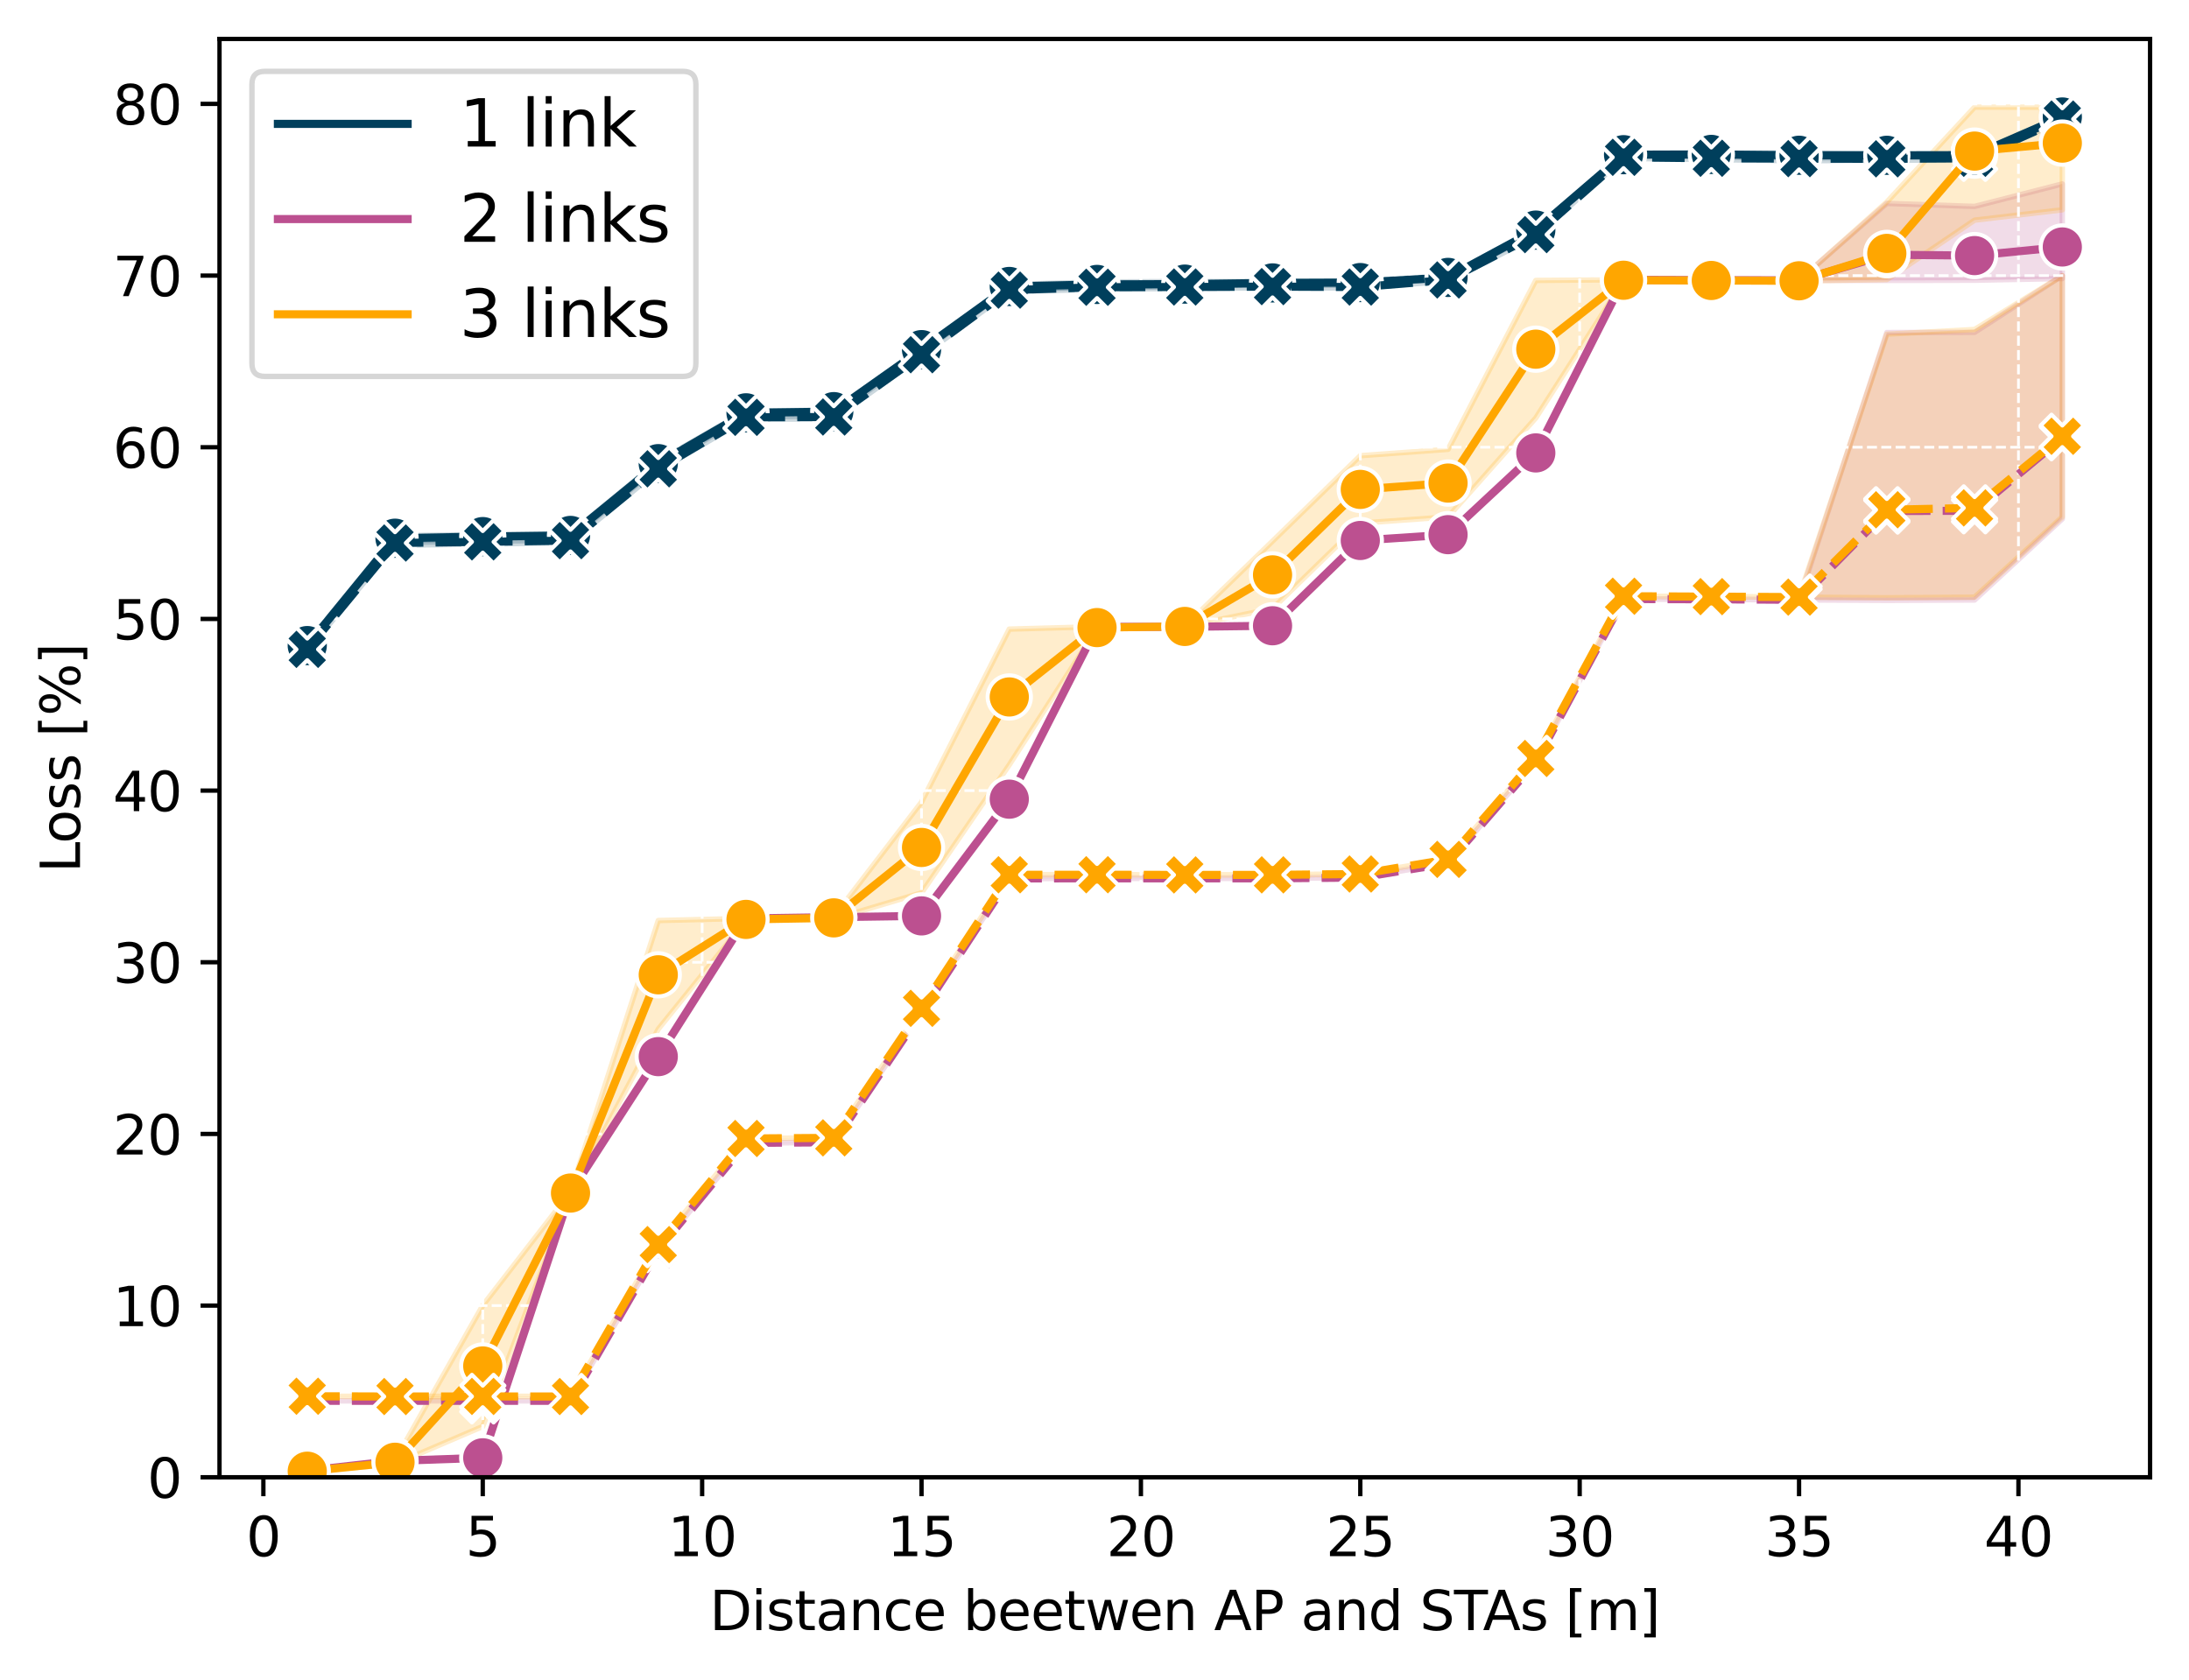 <?xml version="1.0" encoding="utf-8" standalone="no"?>
<!DOCTYPE svg PUBLIC "-//W3C//DTD SVG 1.1//EN"
  "http://www.w3.org/Graphics/SVG/1.1/DTD/svg11.dtd">
<svg xmlns:xlink="http://www.w3.org/1999/xlink" width="404.923pt" height="310.868pt" viewBox="0 0 404.923 310.868" xmlns="http://www.w3.org/2000/svg" version="1.1">
 <defs>
  <style type="text/css">*{stroke-linejoin: round; stroke-linecap: butt}</style>
 </defs>
 <g id="figure_1">
  <g id="patch_1">
   <path d="M 0 310.868 
L 404.923 310.868 
L 404.923 0 
L 0 0 
z
" style="fill: #ffffff"/>
  </g>
  <g id="axes_1">
   <g id="patch_2">
    <path d="M 40.603 273.312 
L 397.723 273.312 
L 397.723 7.2 
L 40.603 7.2 
z
" style="fill: #ffffff"/>
   </g>
   <g id="PolyCollection_1">
    <defs>
     <path id="m901ec89f60" d="M 56.836 -191.827 
L 56.836 -191.129 
L 73.069 -210.795 
L 89.301 -211.233 
L 105.534 -211.489 
L 121.767 -224.7 
L 137.999 -234.214 
L 154.232 -234.447 
L 170.465 -245.989 
L 186.698 -257.393 
L 202.93 -257.651 
L 219.163 -257.822 
L 235.396 -258.286 
L 251.629 -258.357 
L 267.861 -259.267 
L 284.094 -268.032 
L 300.327 -282.072 
L 316.559 -282.147 
L 332.792 -281.812 
L 349.025 -281.901 
L 365.258 -281.923 
L 381.49 -288.972 
L 381.49 -289.401 
L 381.49 -289.401 
L 365.258 -282.358 
L 349.025 -282.379 
L 332.792 -282.602 
L 316.559 -282.481 
L 300.327 -282.432 
L 284.094 -268.606 
L 267.861 -259.822 
L 251.629 -258.931 
L 235.396 -258.77 
L 219.163 -258.786 
L 202.93 -258.695 
L 186.698 -258.221 
L 170.465 -246.441 
L 154.232 -234.997 
L 137.999 -234.828 
L 121.767 -225.544 
L 105.534 -212.161 
L 89.301 -211.966 
L 73.069 -211.754 
L 56.836 -191.827 
z
" style="stroke: #003f5c; stroke-opacity: 0.2"/>
    </defs>
    <g clip-path="url(#pddb2cc6e70)">
     <use xlink:href="#m901ec89f60" x="0" y="310.868" style="fill: #003f5c; fill-opacity: 0.2; stroke: #003f5c; stroke-opacity: 0.2"/>
    </g>
   </g>
   <g id="PolyCollection_2">
    <defs>
     <path id="m8f28daef6c" d="M 56.836 -190.945 
L 56.836 -190.475 
L 73.069 -210.001 
L 89.301 -210.19 
L 105.534 -210.51 
L 121.767 -223.819 
L 137.999 -233.293 
L 154.232 -233.369 
L 170.465 -244.983 
L 186.698 -256.905 
L 202.93 -257.352 
L 219.163 -257.511 
L 235.396 -257.609 
L 251.629 -257.587 
L 267.861 -258.85 
L 284.094 -267.148 
L 300.327 -281.568 
L 316.559 -281.346 
L 332.792 -281.123 
L 349.025 -281.238 
L 365.258 -281.221 
L 381.49 -288.625 
L 381.49 -289.079 
L 381.49 -289.079 
L 365.258 -281.928 
L 349.025 -281.709 
L 332.792 -281.827 
L 316.559 -281.781 
L 300.327 -282.005 
L 284.094 -267.776 
L 267.861 -259.293 
L 251.629 -257.925 
L 235.396 -258.039 
L 219.163 -257.963 
L 202.93 -258.156 
L 186.698 -257.435 
L 170.465 -245.485 
L 154.232 -234.07 
L 137.999 -234.017 
L 121.767 -224.438 
L 105.534 -211.183 
L 89.301 -211.04 
L 73.069 -210.806 
L 56.836 -190.945 
z
" style="stroke: #003f5c; stroke-opacity: 0.2"/>
    </defs>
    <g clip-path="url(#pddb2cc6e70)">
     <use xlink:href="#m8f28daef6c" x="0" y="310.868" style="fill: #003f5c; fill-opacity: 0.2; stroke: #003f5c; stroke-opacity: 0.2"/>
    </g>
   </g>
   <g id="PolyCollection_3">
    <defs>
     <path id="m43371a6dcb" d="M 56.836 -38.798 
L 56.836 -38.774 
L 73.069 -40.565 
L 89.301 -41.121 
L 105.534 -90.213 
L 121.767 -115.35 
L 137.999 -140.929 
L 154.232 -141.171 
L 170.465 -141.374 
L 186.698 -162.986 
L 202.93 -194.849 
L 219.163 -194.88 
L 235.396 -195.055 
L 251.629 -210.837 
L 267.861 -211.91 
L 284.094 -227.052 
L 300.327 -259.081 
L 316.559 -259.032 
L 332.792 -258.993 
L 349.025 -258.984 
L 365.258 -259.02 
L 381.49 -259.333 
L 381.49 -276.839 
L 381.49 -276.839 
L 365.258 -272.68 
L 349.025 -273.236 
L 332.792 -259.01 
L 316.559 -259.046 
L 300.327 -259.106 
L 284.094 -227.102 
L 267.861 -211.998 
L 251.629 -210.9 
L 235.396 -195.138 
L 219.163 -194.907 
L 202.93 -194.939 
L 186.698 -163.041 
L 170.465 -141.479 
L 154.232 -141.198 
L 137.999 -140.955 
L 121.767 -115.41 
L 105.534 -90.316 
L 89.301 -41.189 
L 73.069 -40.621 
L 56.836 -38.798 
z
" style="stroke: #bc5090; stroke-opacity: 0.2"/>
    </defs>
    <g clip-path="url(#pddb2cc6e70)">
     <use xlink:href="#m43371a6dcb" x="0" y="310.868" style="fill: #bc5090; fill-opacity: 0.2; stroke: #bc5090; stroke-opacity: 0.2"/>
    </g>
   </g>
   <g id="PolyCollection_4">
    <defs>
     <path id="md7800d7cec" d="M 56.836 -51.708 
L 56.836 -51.692 
L 73.069 -51.688 
L 89.301 -51.688 
L 105.534 -51.685 
L 121.767 -79.673 
L 137.999 -99.38 
L 154.232 -99.507 
L 170.465 -123.609 
L 186.698 -148.324 
L 202.93 -148.348 
L 219.163 -148.35 
L 235.396 -148.353 
L 251.629 -148.489 
L 267.861 -151.17 
L 284.094 -169.91 
L 300.327 -200.022 
L 316.559 -199.97 
L 332.792 -199.878 
L 349.025 -199.792 
L 365.258 -199.86 
L 381.49 -214.873 
L 381.49 -259.864 
L 381.49 -259.864 
L 365.258 -249.376 
L 349.025 -249.342 
L 332.792 -199.906 
L 316.559 -200.01 
L 300.327 -200.059 
L 284.094 -169.929 
L 267.861 -151.2 
L 251.629 -148.524 
L 235.396 -148.377 
L 219.163 -148.366 
L 202.93 -148.385 
L 186.698 -148.375 
L 170.465 -123.63 
L 154.232 -99.551 
L 137.999 -99.454 
L 121.767 -79.71 
L 105.534 -51.706 
L 89.301 -51.707 
L 73.069 -51.707 
L 56.836 -51.708 
z
" style="stroke: #bc5090; stroke-opacity: 0.2"/>
    </defs>
    <g clip-path="url(#pddb2cc6e70)">
     <use xlink:href="#md7800d7cec" x="0" y="310.868" style="fill: #bc5090; fill-opacity: 0.2; stroke: #bc5090; stroke-opacity: 0.2"/>
    </g>
   </g>
   <g id="PolyCollection_5">
    <defs>
     <path id="m0586e8d889" d="M 56.836 -38.796 
L 56.836 -38.559 
L 73.069 -40.003 
L 89.301 -46.953 
L 105.534 -89.947 
L 121.767 -120.471 
L 137.999 -140.598 
L 154.232 -140.838 
L 170.465 -145.673 
L 186.698 -169.363 
L 202.93 -194.6 
L 219.163 -194.937 
L 235.396 -198.269 
L 251.629 -214.077 
L 267.861 -215.237 
L 284.094 -233.543 
L 300.327 -258.938 
L 316.559 -258.889 
L 332.792 -258.883 
L 349.025 -259.152 
L 365.258 -270.137 
L 381.49 -272.049 
L 381.49 -291.035 
L 381.49 -291.035 
L 365.258 -291.044 
L 349.025 -273.488 
L 332.792 -258.982 
L 316.559 -259.069 
L 300.327 -259.114 
L 284.094 -258.986 
L 267.861 -227.736 
L 251.629 -226.559 
L 235.396 -210.749 
L 219.163 -195.002 
L 202.93 -194.92 
L 186.698 -194.476 
L 170.465 -162.472 
L 154.232 -141.271 
L 137.999 -140.95 
L 121.767 -140.561 
L 105.534 -90.34 
L 89.301 -69.345 
L 73.069 -40.668 
L 56.836 -38.796 
z
" style="stroke: #ffa600; stroke-opacity: 0.2"/>
    </defs>
    <g clip-path="url(#pddb2cc6e70)">
     <use xlink:href="#m0586e8d889" x="0" y="310.868" style="fill: #ffa600; fill-opacity: 0.2; stroke: #ffa600; stroke-opacity: 0.2"/>
    </g>
   </g>
   <g id="PolyCollection_6">
    <defs>
     <path id="mc3414e6af5" d="M 56.836 -52.556 
L 56.836 -52.543 
L 73.069 -52.447 
L 89.301 -52.462 
L 105.534 -52.445 
L 121.767 -80.578 
L 137.999 -100.216 
L 154.232 -100.33 
L 170.465 -124.287 
L 186.698 -149 
L 202.93 -149.008 
L 219.163 -148.976 
L 235.396 -148.985 
L 251.629 -149.138 
L 267.861 -151.836 
L 284.094 -170.52 
L 300.327 -200.543 
L 316.559 -200.469 
L 332.792 -200.381 
L 349.025 -200.28 
L 365.258 -200.38 
L 381.49 -215.246 
L 381.49 -259.881 
L 381.49 -259.881 
L 365.258 -249.913 
L 349.025 -249.037 
L 332.792 -200.413 
L 316.559 -200.505 
L 300.327 -200.573 
L 284.094 -170.572 
L 267.861 -151.894 
L 251.629 -149.195 
L 235.396 -149.047 
L 219.163 -149.021 
L 202.93 -149.058 
L 186.698 -149.06 
L 170.465 -124.345 
L 154.232 -100.375 
L 137.999 -100.254 
L 121.767 -80.629 
L 105.534 -52.535 
L 89.301 -52.546 
L 73.069 -52.537 
L 56.836 -52.556 
z
" style="stroke: #ffa600; stroke-opacity: 0.2"/>
    </defs>
    <g clip-path="url(#pddb2cc6e70)">
     <use xlink:href="#mc3414e6af5" x="0" y="310.868" style="fill: #ffa600; fill-opacity: 0.2; stroke: #ffa600; stroke-opacity: 0.2"/>
    </g>
   </g>
   <g id="matplotlib.axis_1">
    <g id="xtick_1">
     <g id="line2d_1">
      <path d="M 48.719 273.312 
L 48.719 7.2 
" clip-path="url(#pddb2cc6e70)" style="fill: none; stroke-dasharray: 1.85,0.8; stroke-dashoffset: 0; stroke: #ffffff; stroke-width: 0.5"/>
     </g>
     <g id="line2d_2">
      <defs>
       <path id="m2f011064ba" d="M 0 0 
L 0 3.5 
" style="stroke: #000000; stroke-width: 0.8"/>
      </defs>
      <g>
       <use xlink:href="#m2f011064ba" x="48.719" y="273.312" style="stroke: #000000; stroke-width: 0.8"/>
      </g>
     </g>
     <g id="text_1">
      <!-- 0 -->
      <g transform="translate(45.538 287.91) scale(0.1 -0.1)">
       <defs>
        <path id="DejaVuSans-30" d="M 2034 4250 
Q 1547 4250 1301 3770 
Q 1056 3291 1056 2328 
Q 1056 1369 1301 889 
Q 1547 409 2034 409 
Q 2525 409 2770 889 
Q 3016 1369 3016 2328 
Q 3016 3291 2770 3770 
Q 2525 4250 2034 4250 
z
M 2034 4750 
Q 2819 4750 3233 4129 
Q 3647 3509 3647 2328 
Q 3647 1150 3233 529 
Q 2819 -91 2034 -91 
Q 1250 -91 836 529 
Q 422 1150 422 2328 
Q 422 3509 836 4129 
Q 1250 4750 2034 4750 
z
" transform="scale(0.016)"/>
       </defs>
       <use xlink:href="#DejaVuSans-30"/>
      </g>
     </g>
    </g>
    <g id="xtick_2">
     <g id="line2d_3">
      <path d="M 89.301 273.312 
L 89.301 7.2 
" clip-path="url(#pddb2cc6e70)" style="fill: none; stroke-dasharray: 1.85,0.8; stroke-dashoffset: 0; stroke: #ffffff; stroke-width: 0.5"/>
     </g>
     <g id="line2d_4">
      <g>
       <use xlink:href="#m2f011064ba" x="89.301" y="273.312" style="stroke: #000000; stroke-width: 0.8"/>
      </g>
     </g>
     <g id="text_2">
      <!-- 5 -->
      <g transform="translate(86.12 287.91) scale(0.1 -0.1)">
       <defs>
        <path id="DejaVuSans-35" d="M 691 4666 
L 3169 4666 
L 3169 4134 
L 1269 4134 
L 1269 2991 
Q 1406 3038 1543 3061 
Q 1681 3084 1819 3084 
Q 2600 3084 3056 2656 
Q 3513 2228 3513 1497 
Q 3513 744 3044 326 
Q 2575 -91 1722 -91 
Q 1428 -91 1123 -41 
Q 819 9 494 109 
L 494 744 
Q 775 591 1075 516 
Q 1375 441 1709 441 
Q 2250 441 2565 725 
Q 2881 1009 2881 1497 
Q 2881 1984 2565 2268 
Q 2250 2553 1709 2553 
Q 1456 2553 1204 2497 
Q 953 2441 691 2322 
L 691 4666 
z
" transform="scale(0.016)"/>
       </defs>
       <use xlink:href="#DejaVuSans-35"/>
      </g>
     </g>
    </g>
    <g id="xtick_3">
     <g id="line2d_5">
      <path d="M 129.883 273.312 
L 129.883 7.2 
" clip-path="url(#pddb2cc6e70)" style="fill: none; stroke-dasharray: 1.85,0.8; stroke-dashoffset: 0; stroke: #ffffff; stroke-width: 0.5"/>
     </g>
     <g id="line2d_6">
      <g>
       <use xlink:href="#m2f011064ba" x="129.883" y="273.312" style="stroke: #000000; stroke-width: 0.8"/>
      </g>
     </g>
     <g id="text_3">
      <!-- 10 -->
      <g transform="translate(123.521 287.91) scale(0.1 -0.1)">
       <defs>
        <path id="DejaVuSans-31" d="M 794 531 
L 1825 531 
L 1825 4091 
L 703 3866 
L 703 4441 
L 1819 4666 
L 2450 4666 
L 2450 531 
L 3481 531 
L 3481 0 
L 794 0 
L 794 531 
z
" transform="scale(0.016)"/>
       </defs>
       <use xlink:href="#DejaVuSans-31"/>
       <use xlink:href="#DejaVuSans-30" x="63.623"/>
      </g>
     </g>
    </g>
    <g id="xtick_4">
     <g id="line2d_7">
      <path d="M 170.465 273.312 
L 170.465 7.2 
" clip-path="url(#pddb2cc6e70)" style="fill: none; stroke-dasharray: 1.85,0.8; stroke-dashoffset: 0; stroke: #ffffff; stroke-width: 0.5"/>
     </g>
     <g id="line2d_8">
      <g>
       <use xlink:href="#m2f011064ba" x="170.465" y="273.312" style="stroke: #000000; stroke-width: 0.8"/>
      </g>
     </g>
     <g id="text_4">
      <!-- 15 -->
      <g transform="translate(164.102 287.91) scale(0.1 -0.1)">
       <use xlink:href="#DejaVuSans-31"/>
       <use xlink:href="#DejaVuSans-35" x="63.623"/>
      </g>
     </g>
    </g>
    <g id="xtick_5">
     <g id="line2d_9">
      <path d="M 211.047 273.312 
L 211.047 7.2 
" clip-path="url(#pddb2cc6e70)" style="fill: none; stroke-dasharray: 1.85,0.8; stroke-dashoffset: 0; stroke: #ffffff; stroke-width: 0.5"/>
     </g>
     <g id="line2d_10">
      <g>
       <use xlink:href="#m2f011064ba" x="211.047" y="273.312" style="stroke: #000000; stroke-width: 0.8"/>
      </g>
     </g>
     <g id="text_5">
      <!-- 20 -->
      <g transform="translate(204.684 287.91) scale(0.1 -0.1)">
       <defs>
        <path id="DejaVuSans-32" d="M 1228 531 
L 3431 531 
L 3431 0 
L 469 0 
L 469 531 
Q 828 903 1448 1529 
Q 2069 2156 2228 2338 
Q 2531 2678 2651 2914 
Q 2772 3150 2772 3378 
Q 2772 3750 2511 3984 
Q 2250 4219 1831 4219 
Q 1534 4219 1204 4116 
Q 875 4013 500 3803 
L 500 4441 
Q 881 4594 1212 4672 
Q 1544 4750 1819 4750 
Q 2544 4750 2975 4387 
Q 3406 4025 3406 3419 
Q 3406 3131 3298 2873 
Q 3191 2616 2906 2266 
Q 2828 2175 2409 1742 
Q 1991 1309 1228 531 
z
" transform="scale(0.016)"/>
       </defs>
       <use xlink:href="#DejaVuSans-32"/>
       <use xlink:href="#DejaVuSans-30" x="63.623"/>
      </g>
     </g>
    </g>
    <g id="xtick_6">
     <g id="line2d_11">
      <path d="M 251.629 273.312 
L 251.629 7.2 
" clip-path="url(#pddb2cc6e70)" style="fill: none; stroke-dasharray: 1.85,0.8; stroke-dashoffset: 0; stroke: #ffffff; stroke-width: 0.5"/>
     </g>
     <g id="line2d_12">
      <g>
       <use xlink:href="#m2f011064ba" x="251.629" y="273.312" style="stroke: #000000; stroke-width: 0.8"/>
      </g>
     </g>
     <g id="text_6">
      <!-- 25 -->
      <g transform="translate(245.266 287.91) scale(0.1 -0.1)">
       <use xlink:href="#DejaVuSans-32"/>
       <use xlink:href="#DejaVuSans-35" x="63.623"/>
      </g>
     </g>
    </g>
    <g id="xtick_7">
     <g id="line2d_13">
      <path d="M 292.21 273.312 
L 292.21 7.2 
" clip-path="url(#pddb2cc6e70)" style="fill: none; stroke-dasharray: 1.85,0.8; stroke-dashoffset: 0; stroke: #ffffff; stroke-width: 0.5"/>
     </g>
     <g id="line2d_14">
      <g>
       <use xlink:href="#m2f011064ba" x="292.21" y="273.312" style="stroke: #000000; stroke-width: 0.8"/>
      </g>
     </g>
     <g id="text_7">
      <!-- 30 -->
      <g transform="translate(285.848 287.91) scale(0.1 -0.1)">
       <defs>
        <path id="DejaVuSans-33" d="M 2597 2516 
Q 3050 2419 3304 2112 
Q 3559 1806 3559 1356 
Q 3559 666 3084 287 
Q 2609 -91 1734 -91 
Q 1441 -91 1130 -33 
Q 819 25 488 141 
L 488 750 
Q 750 597 1062 519 
Q 1375 441 1716 441 
Q 2309 441 2620 675 
Q 2931 909 2931 1356 
Q 2931 1769 2642 2001 
Q 2353 2234 1838 2234 
L 1294 2234 
L 1294 2753 
L 1863 2753 
Q 2328 2753 2575 2939 
Q 2822 3125 2822 3475 
Q 2822 3834 2567 4026 
Q 2313 4219 1838 4219 
Q 1578 4219 1281 4162 
Q 984 4106 628 3988 
L 628 4550 
Q 988 4650 1302 4700 
Q 1616 4750 1894 4750 
Q 2613 4750 3031 4423 
Q 3450 4097 3450 3541 
Q 3450 3153 3228 2886 
Q 3006 2619 2597 2516 
z
" transform="scale(0.016)"/>
       </defs>
       <use xlink:href="#DejaVuSans-33"/>
       <use xlink:href="#DejaVuSans-30" x="63.623"/>
      </g>
     </g>
    </g>
    <g id="xtick_8">
     <g id="line2d_15">
      <path d="M 332.792 273.312 
L 332.792 7.2 
" clip-path="url(#pddb2cc6e70)" style="fill: none; stroke-dasharray: 1.85,0.8; stroke-dashoffset: 0; stroke: #ffffff; stroke-width: 0.5"/>
     </g>
     <g id="line2d_16">
      <g>
       <use xlink:href="#m2f011064ba" x="332.792" y="273.312" style="stroke: #000000; stroke-width: 0.8"/>
      </g>
     </g>
     <g id="text_8">
      <!-- 35 -->
      <g transform="translate(326.43 287.91) scale(0.1 -0.1)">
       <use xlink:href="#DejaVuSans-33"/>
       <use xlink:href="#DejaVuSans-35" x="63.623"/>
      </g>
     </g>
    </g>
    <g id="xtick_9">
     <g id="line2d_17">
      <path d="M 373.374 273.312 
L 373.374 7.2 
" clip-path="url(#pddb2cc6e70)" style="fill: none; stroke-dasharray: 1.85,0.8; stroke-dashoffset: 0; stroke: #ffffff; stroke-width: 0.5"/>
     </g>
     <g id="line2d_18">
      <g>
       <use xlink:href="#m2f011064ba" x="373.374" y="273.312" style="stroke: #000000; stroke-width: 0.8"/>
      </g>
     </g>
     <g id="text_9">
      <!-- 40 -->
      <g transform="translate(367.012 287.91) scale(0.1 -0.1)">
       <defs>
        <path id="DejaVuSans-34" d="M 2419 4116 
L 825 1625 
L 2419 1625 
L 2419 4116 
z
M 2253 4666 
L 3047 4666 
L 3047 1625 
L 3713 1625 
L 3713 1100 
L 3047 1100 
L 3047 0 
L 2419 0 
L 2419 1100 
L 313 1100 
L 313 1709 
L 2253 4666 
z
" transform="scale(0.016)"/>
       </defs>
       <use xlink:href="#DejaVuSans-34"/>
       <use xlink:href="#DejaVuSans-30" x="63.623"/>
      </g>
     </g>
    </g>
    <g id="text_10">
     <!-- Distance beetwen AP and STAs [m] -->
     <g transform="translate(131.254 301.589) scale(0.1 -0.1)">
      <defs>
       <path id="DejaVuSans-44" d="M 1259 4147 
L 1259 519 
L 2022 519 
Q 2988 519 3436 956 
Q 3884 1394 3884 2338 
Q 3884 3275 3436 3711 
Q 2988 4147 2022 4147 
L 1259 4147 
z
M 628 4666 
L 1925 4666 
Q 3281 4666 3915 4102 
Q 4550 3538 4550 2338 
Q 4550 1131 3912 565 
Q 3275 0 1925 0 
L 628 0 
L 628 4666 
z
" transform="scale(0.016)"/>
       <path id="DejaVuSans-69" d="M 603 3500 
L 1178 3500 
L 1178 0 
L 603 0 
L 603 3500 
z
M 603 4863 
L 1178 4863 
L 1178 4134 
L 603 4134 
L 603 4863 
z
" transform="scale(0.016)"/>
       <path id="DejaVuSans-73" d="M 2834 3397 
L 2834 2853 
Q 2591 2978 2328 3040 
Q 2066 3103 1784 3103 
Q 1356 3103 1142 2972 
Q 928 2841 928 2578 
Q 928 2378 1081 2264 
Q 1234 2150 1697 2047 
L 1894 2003 
Q 2506 1872 2764 1633 
Q 3022 1394 3022 966 
Q 3022 478 2636 193 
Q 2250 -91 1575 -91 
Q 1294 -91 989 -36 
Q 684 19 347 128 
L 347 722 
Q 666 556 975 473 
Q 1284 391 1588 391 
Q 1994 391 2212 530 
Q 2431 669 2431 922 
Q 2431 1156 2273 1281 
Q 2116 1406 1581 1522 
L 1381 1569 
Q 847 1681 609 1914 
Q 372 2147 372 2553 
Q 372 3047 722 3315 
Q 1072 3584 1716 3584 
Q 2034 3584 2315 3537 
Q 2597 3491 2834 3397 
z
" transform="scale(0.016)"/>
       <path id="DejaVuSans-74" d="M 1172 4494 
L 1172 3500 
L 2356 3500 
L 2356 3053 
L 1172 3053 
L 1172 1153 
Q 1172 725 1289 603 
Q 1406 481 1766 481 
L 2356 481 
L 2356 0 
L 1766 0 
Q 1100 0 847 248 
Q 594 497 594 1153 
L 594 3053 
L 172 3053 
L 172 3500 
L 594 3500 
L 594 4494 
L 1172 4494 
z
" transform="scale(0.016)"/>
       <path id="DejaVuSans-61" d="M 2194 1759 
Q 1497 1759 1228 1600 
Q 959 1441 959 1056 
Q 959 750 1161 570 
Q 1363 391 1709 391 
Q 2188 391 2477 730 
Q 2766 1069 2766 1631 
L 2766 1759 
L 2194 1759 
z
M 3341 1997 
L 3341 0 
L 2766 0 
L 2766 531 
Q 2569 213 2275 61 
Q 1981 -91 1556 -91 
Q 1019 -91 701 211 
Q 384 513 384 1019 
Q 384 1609 779 1909 
Q 1175 2209 1959 2209 
L 2766 2209 
L 2766 2266 
Q 2766 2663 2505 2880 
Q 2244 3097 1772 3097 
Q 1472 3097 1187 3025 
Q 903 2953 641 2809 
L 641 3341 
Q 956 3463 1253 3523 
Q 1550 3584 1831 3584 
Q 2591 3584 2966 3190 
Q 3341 2797 3341 1997 
z
" transform="scale(0.016)"/>
       <path id="DejaVuSans-6e" d="M 3513 2113 
L 3513 0 
L 2938 0 
L 2938 2094 
Q 2938 2591 2744 2837 
Q 2550 3084 2163 3084 
Q 1697 3084 1428 2787 
Q 1159 2491 1159 1978 
L 1159 0 
L 581 0 
L 581 3500 
L 1159 3500 
L 1159 2956 
Q 1366 3272 1645 3428 
Q 1925 3584 2291 3584 
Q 2894 3584 3203 3211 
Q 3513 2838 3513 2113 
z
" transform="scale(0.016)"/>
       <path id="DejaVuSans-63" d="M 3122 3366 
L 3122 2828 
Q 2878 2963 2633 3030 
Q 2388 3097 2138 3097 
Q 1578 3097 1268 2742 
Q 959 2388 959 1747 
Q 959 1106 1268 751 
Q 1578 397 2138 397 
Q 2388 397 2633 464 
Q 2878 531 3122 666 
L 3122 134 
Q 2881 22 2623 -34 
Q 2366 -91 2075 -91 
Q 1284 -91 818 406 
Q 353 903 353 1747 
Q 353 2603 823 3093 
Q 1294 3584 2113 3584 
Q 2378 3584 2631 3529 
Q 2884 3475 3122 3366 
z
" transform="scale(0.016)"/>
       <path id="DejaVuSans-65" d="M 3597 1894 
L 3597 1613 
L 953 1613 
Q 991 1019 1311 708 
Q 1631 397 2203 397 
Q 2534 397 2845 478 
Q 3156 559 3463 722 
L 3463 178 
Q 3153 47 2828 -22 
Q 2503 -91 2169 -91 
Q 1331 -91 842 396 
Q 353 884 353 1716 
Q 353 2575 817 3079 
Q 1281 3584 2069 3584 
Q 2775 3584 3186 3129 
Q 3597 2675 3597 1894 
z
M 3022 2063 
Q 3016 2534 2758 2815 
Q 2500 3097 2075 3097 
Q 1594 3097 1305 2825 
Q 1016 2553 972 2059 
L 3022 2063 
z
" transform="scale(0.016)"/>
       <path id="DejaVuSans-20" transform="scale(0.016)"/>
       <path id="DejaVuSans-62" d="M 3116 1747 
Q 3116 2381 2855 2742 
Q 2594 3103 2138 3103 
Q 1681 3103 1420 2742 
Q 1159 2381 1159 1747 
Q 1159 1113 1420 752 
Q 1681 391 2138 391 
Q 2594 391 2855 752 
Q 3116 1113 3116 1747 
z
M 1159 2969 
Q 1341 3281 1617 3432 
Q 1894 3584 2278 3584 
Q 2916 3584 3314 3078 
Q 3713 2572 3713 1747 
Q 3713 922 3314 415 
Q 2916 -91 2278 -91 
Q 1894 -91 1617 61 
Q 1341 213 1159 525 
L 1159 0 
L 581 0 
L 581 4863 
L 1159 4863 
L 1159 2969 
z
" transform="scale(0.016)"/>
       <path id="DejaVuSans-77" d="M 269 3500 
L 844 3500 
L 1563 769 
L 2278 3500 
L 2956 3500 
L 3675 769 
L 4391 3500 
L 4966 3500 
L 4050 0 
L 3372 0 
L 2619 2869 
L 1863 0 
L 1184 0 
L 269 3500 
z
" transform="scale(0.016)"/>
       <path id="DejaVuSans-41" d="M 2188 4044 
L 1331 1722 
L 3047 1722 
L 2188 4044 
z
M 1831 4666 
L 2547 4666 
L 4325 0 
L 3669 0 
L 3244 1197 
L 1141 1197 
L 716 0 
L 50 0 
L 1831 4666 
z
" transform="scale(0.016)"/>
       <path id="DejaVuSans-50" d="M 1259 4147 
L 1259 2394 
L 2053 2394 
Q 2494 2394 2734 2622 
Q 2975 2850 2975 3272 
Q 2975 3691 2734 3919 
Q 2494 4147 2053 4147 
L 1259 4147 
z
M 628 4666 
L 2053 4666 
Q 2838 4666 3239 4311 
Q 3641 3956 3641 3272 
Q 3641 2581 3239 2228 
Q 2838 1875 2053 1875 
L 1259 1875 
L 1259 0 
L 628 0 
L 628 4666 
z
" transform="scale(0.016)"/>
       <path id="DejaVuSans-64" d="M 2906 2969 
L 2906 4863 
L 3481 4863 
L 3481 0 
L 2906 0 
L 2906 525 
Q 2725 213 2448 61 
Q 2172 -91 1784 -91 
Q 1150 -91 751 415 
Q 353 922 353 1747 
Q 353 2572 751 3078 
Q 1150 3584 1784 3584 
Q 2172 3584 2448 3432 
Q 2725 3281 2906 2969 
z
M 947 1747 
Q 947 1113 1208 752 
Q 1469 391 1925 391 
Q 2381 391 2643 752 
Q 2906 1113 2906 1747 
Q 2906 2381 2643 2742 
Q 2381 3103 1925 3103 
Q 1469 3103 1208 2742 
Q 947 2381 947 1747 
z
" transform="scale(0.016)"/>
       <path id="DejaVuSans-53" d="M 3425 4513 
L 3425 3897 
Q 3066 4069 2747 4153 
Q 2428 4238 2131 4238 
Q 1616 4238 1336 4038 
Q 1056 3838 1056 3469 
Q 1056 3159 1242 3001 
Q 1428 2844 1947 2747 
L 2328 2669 
Q 3034 2534 3370 2195 
Q 3706 1856 3706 1288 
Q 3706 609 3251 259 
Q 2797 -91 1919 -91 
Q 1588 -91 1214 -16 
Q 841 59 441 206 
L 441 856 
Q 825 641 1194 531 
Q 1563 422 1919 422 
Q 2459 422 2753 634 
Q 3047 847 3047 1241 
Q 3047 1584 2836 1778 
Q 2625 1972 2144 2069 
L 1759 2144 
Q 1053 2284 737 2584 
Q 422 2884 422 3419 
Q 422 4038 858 4394 
Q 1294 4750 2059 4750 
Q 2388 4750 2728 4690 
Q 3069 4631 3425 4513 
z
" transform="scale(0.016)"/>
       <path id="DejaVuSans-54" d="M -19 4666 
L 3928 4666 
L 3928 4134 
L 2272 4134 
L 2272 0 
L 1638 0 
L 1638 4134 
L -19 4134 
L -19 4666 
z
" transform="scale(0.016)"/>
       <path id="DejaVuSans-5b" d="M 550 4863 
L 1875 4863 
L 1875 4416 
L 1125 4416 
L 1125 -397 
L 1875 -397 
L 1875 -844 
L 550 -844 
L 550 4863 
z
" transform="scale(0.016)"/>
       <path id="DejaVuSans-6d" d="M 3328 2828 
Q 3544 3216 3844 3400 
Q 4144 3584 4550 3584 
Q 5097 3584 5394 3201 
Q 5691 2819 5691 2113 
L 5691 0 
L 5113 0 
L 5113 2094 
Q 5113 2597 4934 2840 
Q 4756 3084 4391 3084 
Q 3944 3084 3684 2787 
Q 3425 2491 3425 1978 
L 3425 0 
L 2847 0 
L 2847 2094 
Q 2847 2600 2669 2842 
Q 2491 3084 2119 3084 
Q 1678 3084 1418 2786 
Q 1159 2488 1159 1978 
L 1159 0 
L 581 0 
L 581 3500 
L 1159 3500 
L 1159 2956 
Q 1356 3278 1631 3431 
Q 1906 3584 2284 3584 
Q 2666 3584 2933 3390 
Q 3200 3197 3328 2828 
z
" transform="scale(0.016)"/>
       <path id="DejaVuSans-5d" d="M 1947 4863 
L 1947 -844 
L 622 -844 
L 622 -397 
L 1369 -397 
L 1369 4416 
L 622 4416 
L 622 4863 
L 1947 4863 
z
" transform="scale(0.016)"/>
      </defs>
      <use xlink:href="#DejaVuSans-44"/>
      <use xlink:href="#DejaVuSans-69" x="77.002"/>
      <use xlink:href="#DejaVuSans-73" x="104.785"/>
      <use xlink:href="#DejaVuSans-74" x="156.885"/>
      <use xlink:href="#DejaVuSans-61" x="196.094"/>
      <use xlink:href="#DejaVuSans-6e" x="257.373"/>
      <use xlink:href="#DejaVuSans-63" x="320.752"/>
      <use xlink:href="#DejaVuSans-65" x="375.732"/>
      <use xlink:href="#DejaVuSans-20" x="437.256"/>
      <use xlink:href="#DejaVuSans-62" x="469.043"/>
      <use xlink:href="#DejaVuSans-65" x="532.52"/>
      <use xlink:href="#DejaVuSans-65" x="594.043"/>
      <use xlink:href="#DejaVuSans-74" x="655.566"/>
      <use xlink:href="#DejaVuSans-77" x="694.775"/>
      <use xlink:href="#DejaVuSans-65" x="776.562"/>
      <use xlink:href="#DejaVuSans-6e" x="838.086"/>
      <use xlink:href="#DejaVuSans-20" x="901.465"/>
      <use xlink:href="#DejaVuSans-41" x="933.252"/>
      <use xlink:href="#DejaVuSans-50" x="1001.66"/>
      <use xlink:href="#DejaVuSans-20" x="1061.963"/>
      <use xlink:href="#DejaVuSans-61" x="1093.75"/>
      <use xlink:href="#DejaVuSans-6e" x="1155.029"/>
      <use xlink:href="#DejaVuSans-64" x="1218.408"/>
      <use xlink:href="#DejaVuSans-20" x="1281.885"/>
      <use xlink:href="#DejaVuSans-53" x="1313.672"/>
      <use xlink:href="#DejaVuSans-54" x="1377.148"/>
      <use xlink:href="#DejaVuSans-41" x="1430.482"/>
      <use xlink:href="#DejaVuSans-73" x="1498.891"/>
      <use xlink:href="#DejaVuSans-20" x="1550.99"/>
      <use xlink:href="#DejaVuSans-5b" x="1582.777"/>
      <use xlink:href="#DejaVuSans-6d" x="1621.791"/>
      <use xlink:href="#DejaVuSans-5d" x="1719.203"/>
     </g>
    </g>
   </g>
   <g id="matplotlib.axis_2">
    <g id="ytick_1">
     <g id="line2d_19">
      <path d="M 40.603 273.312 
L 397.723 273.312 
" clip-path="url(#pddb2cc6e70)" style="fill: none; stroke-dasharray: 1.85,0.8; stroke-dashoffset: 0; stroke: #ffffff; stroke-width: 0.5"/>
     </g>
     <g id="line2d_20">
      <defs>
       <path id="mfad470294f" d="M 0 0 
L -3.5 0 
" style="stroke: #000000; stroke-width: 0.8"/>
      </defs>
      <g>
       <use xlink:href="#mfad470294f" x="40.603" y="273.312" style="stroke: #000000; stroke-width: 0.8"/>
      </g>
     </g>
     <g id="text_11">
      <!-- 0 -->
      <g transform="translate(27.241 277.111) scale(0.1 -0.1)">
       <use xlink:href="#DejaVuSans-30"/>
      </g>
     </g>
    </g>
    <g id="ytick_2">
     <g id="line2d_21">
      <path d="M 40.603 241.551 
L 397.723 241.551 
" clip-path="url(#pddb2cc6e70)" style="fill: none; stroke-dasharray: 1.85,0.8; stroke-dashoffset: 0; stroke: #ffffff; stroke-width: 0.5"/>
     </g>
     <g id="line2d_22">
      <g>
       <use xlink:href="#mfad470294f" x="40.603" y="241.551" style="stroke: #000000; stroke-width: 0.8"/>
      </g>
     </g>
     <g id="text_12">
      <!-- 10 -->
      <g transform="translate(20.878 245.35) scale(0.1 -0.1)">
       <use xlink:href="#DejaVuSans-31"/>
       <use xlink:href="#DejaVuSans-30" x="63.623"/>
      </g>
     </g>
    </g>
    <g id="ytick_3">
     <g id="line2d_23">
      <path d="M 40.603 209.79 
L 397.723 209.79 
" clip-path="url(#pddb2cc6e70)" style="fill: none; stroke-dasharray: 1.85,0.8; stroke-dashoffset: 0; stroke: #ffffff; stroke-width: 0.5"/>
     </g>
     <g id="line2d_24">
      <g>
       <use xlink:href="#mfad470294f" x="40.603" y="209.79" style="stroke: #000000; stroke-width: 0.8"/>
      </g>
     </g>
     <g id="text_13">
      <!-- 20 -->
      <g transform="translate(20.878 213.59) scale(0.1 -0.1)">
       <use xlink:href="#DejaVuSans-32"/>
       <use xlink:href="#DejaVuSans-30" x="63.623"/>
      </g>
     </g>
    </g>
    <g id="ytick_4">
     <g id="line2d_25">
      <path d="M 40.603 178.03 
L 397.723 178.03 
" clip-path="url(#pddb2cc6e70)" style="fill: none; stroke-dasharray: 1.85,0.8; stroke-dashoffset: 0; stroke: #ffffff; stroke-width: 0.5"/>
     </g>
     <g id="line2d_26">
      <g>
       <use xlink:href="#mfad470294f" x="40.603" y="178.03" style="stroke: #000000; stroke-width: 0.8"/>
      </g>
     </g>
     <g id="text_14">
      <!-- 30 -->
      <g transform="translate(20.878 181.829) scale(0.1 -0.1)">
       <use xlink:href="#DejaVuSans-33"/>
       <use xlink:href="#DejaVuSans-30" x="63.623"/>
      </g>
     </g>
    </g>
    <g id="ytick_5">
     <g id="line2d_27">
      <path d="M 40.603 146.269 
L 397.723 146.269 
" clip-path="url(#pddb2cc6e70)" style="fill: none; stroke-dasharray: 1.85,0.8; stroke-dashoffset: 0; stroke: #ffffff; stroke-width: 0.5"/>
     </g>
     <g id="line2d_28">
      <g>
       <use xlink:href="#mfad470294f" x="40.603" y="146.269" style="stroke: #000000; stroke-width: 0.8"/>
      </g>
     </g>
     <g id="text_15">
      <!-- 40 -->
      <g transform="translate(20.878 150.068) scale(0.1 -0.1)">
       <use xlink:href="#DejaVuSans-34"/>
       <use xlink:href="#DejaVuSans-30" x="63.623"/>
      </g>
     </g>
    </g>
    <g id="ytick_6">
     <g id="line2d_29">
      <path d="M 40.603 114.508 
L 397.723 114.508 
" clip-path="url(#pddb2cc6e70)" style="fill: none; stroke-dasharray: 1.85,0.8; stroke-dashoffset: 0; stroke: #ffffff; stroke-width: 0.5"/>
     </g>
     <g id="line2d_30">
      <g>
       <use xlink:href="#mfad470294f" x="40.603" y="114.508" style="stroke: #000000; stroke-width: 0.8"/>
      </g>
     </g>
     <g id="text_16">
      <!-- 50 -->
      <g transform="translate(20.878 118.307) scale(0.1 -0.1)">
       <use xlink:href="#DejaVuSans-35"/>
       <use xlink:href="#DejaVuSans-30" x="63.623"/>
      </g>
     </g>
    </g>
    <g id="ytick_7">
     <g id="line2d_31">
      <path d="M 40.603 82.747 
L 397.723 82.747 
" clip-path="url(#pddb2cc6e70)" style="fill: none; stroke-dasharray: 1.85,0.8; stroke-dashoffset: 0; stroke: #ffffff; stroke-width: 0.5"/>
     </g>
     <g id="line2d_32">
      <g>
       <use xlink:href="#mfad470294f" x="40.603" y="82.747" style="stroke: #000000; stroke-width: 0.8"/>
      </g>
     </g>
     <g id="text_17">
      <!-- 60 -->
      <g transform="translate(20.878 86.546) scale(0.1 -0.1)">
       <defs>
        <path id="DejaVuSans-36" d="M 2113 2584 
Q 1688 2584 1439 2293 
Q 1191 2003 1191 1497 
Q 1191 994 1439 701 
Q 1688 409 2113 409 
Q 2538 409 2786 701 
Q 3034 994 3034 1497 
Q 3034 2003 2786 2293 
Q 2538 2584 2113 2584 
z
M 3366 4563 
L 3366 3988 
Q 3128 4100 2886 4159 
Q 2644 4219 2406 4219 
Q 1781 4219 1451 3797 
Q 1122 3375 1075 2522 
Q 1259 2794 1537 2939 
Q 1816 3084 2150 3084 
Q 2853 3084 3261 2657 
Q 3669 2231 3669 1497 
Q 3669 778 3244 343 
Q 2819 -91 2113 -91 
Q 1303 -91 875 529 
Q 447 1150 447 2328 
Q 447 3434 972 4092 
Q 1497 4750 2381 4750 
Q 2619 4750 2861 4703 
Q 3103 4656 3366 4563 
z
" transform="scale(0.016)"/>
       </defs>
       <use xlink:href="#DejaVuSans-36"/>
       <use xlink:href="#DejaVuSans-30" x="63.623"/>
      </g>
     </g>
    </g>
    <g id="ytick_8">
     <g id="line2d_33">
      <path d="M 40.603 50.986 
L 397.723 50.986 
" clip-path="url(#pddb2cc6e70)" style="fill: none; stroke-dasharray: 1.85,0.8; stroke-dashoffset: 0; stroke: #ffffff; stroke-width: 0.5"/>
     </g>
     <g id="line2d_34">
      <g>
       <use xlink:href="#mfad470294f" x="40.603" y="50.986" style="stroke: #000000; stroke-width: 0.8"/>
      </g>
     </g>
     <g id="text_18">
      <!-- 70 -->
      <g transform="translate(20.878 54.785) scale(0.1 -0.1)">
       <defs>
        <path id="DejaVuSans-37" d="M 525 4666 
L 3525 4666 
L 3525 4397 
L 1831 0 
L 1172 0 
L 2766 4134 
L 525 4134 
L 525 4666 
z
" transform="scale(0.016)"/>
       </defs>
       <use xlink:href="#DejaVuSans-37"/>
       <use xlink:href="#DejaVuSans-30" x="63.623"/>
      </g>
     </g>
    </g>
    <g id="ytick_9">
     <g id="line2d_35">
      <path d="M 40.603 19.225 
L 397.723 19.225 
" clip-path="url(#pddb2cc6e70)" style="fill: none; stroke-dasharray: 1.85,0.8; stroke-dashoffset: 0; stroke: #ffffff; stroke-width: 0.5"/>
     </g>
     <g id="line2d_36">
      <g>
       <use xlink:href="#mfad470294f" x="40.603" y="19.225" style="stroke: #000000; stroke-width: 0.8"/>
      </g>
     </g>
     <g id="text_19">
      <!-- 80 -->
      <g transform="translate(20.878 23.025) scale(0.1 -0.1)">
       <defs>
        <path id="DejaVuSans-38" d="M 2034 2216 
Q 1584 2216 1326 1975 
Q 1069 1734 1069 1313 
Q 1069 891 1326 650 
Q 1584 409 2034 409 
Q 2484 409 2743 651 
Q 3003 894 3003 1313 
Q 3003 1734 2745 1975 
Q 2488 2216 2034 2216 
z
M 1403 2484 
Q 997 2584 770 2862 
Q 544 3141 544 3541 
Q 544 4100 942 4425 
Q 1341 4750 2034 4750 
Q 2731 4750 3128 4425 
Q 3525 4100 3525 3541 
Q 3525 3141 3298 2862 
Q 3072 2584 2669 2484 
Q 3125 2378 3379 2068 
Q 3634 1759 3634 1313 
Q 3634 634 3220 271 
Q 2806 -91 2034 -91 
Q 1263 -91 848 271 
Q 434 634 434 1313 
Q 434 1759 690 2068 
Q 947 2378 1403 2484 
z
M 1172 3481 
Q 1172 3119 1398 2916 
Q 1625 2713 2034 2713 
Q 2441 2713 2670 2916 
Q 2900 3119 2900 3481 
Q 2900 3844 2670 4047 
Q 2441 4250 2034 4250 
Q 1625 4250 1398 4047 
Q 1172 3844 1172 3481 
z
" transform="scale(0.016)"/>
       </defs>
       <use xlink:href="#DejaVuSans-38"/>
       <use xlink:href="#DejaVuSans-30" x="63.623"/>
      </g>
     </g>
    </g>
    <g id="text_20">
     <!-- Loss [%] -->
     <g transform="translate(14.798 161.465) rotate(-90) scale(0.1 -0.1)">
      <defs>
       <path id="DejaVuSans-4c" d="M 628 4666 
L 1259 4666 
L 1259 531 
L 3531 531 
L 3531 0 
L 628 0 
L 628 4666 
z
" transform="scale(0.016)"/>
       <path id="DejaVuSans-6f" d="M 1959 3097 
Q 1497 3097 1228 2736 
Q 959 2375 959 1747 
Q 959 1119 1226 758 
Q 1494 397 1959 397 
Q 2419 397 2687 759 
Q 2956 1122 2956 1747 
Q 2956 2369 2687 2733 
Q 2419 3097 1959 3097 
z
M 1959 3584 
Q 2709 3584 3137 3096 
Q 3566 2609 3566 1747 
Q 3566 888 3137 398 
Q 2709 -91 1959 -91 
Q 1206 -91 779 398 
Q 353 888 353 1747 
Q 353 2609 779 3096 
Q 1206 3584 1959 3584 
z
" transform="scale(0.016)"/>
       <path id="DejaVuSans-25" d="M 4653 2053 
Q 4381 2053 4226 1822 
Q 4072 1591 4072 1178 
Q 4072 772 4226 539 
Q 4381 306 4653 306 
Q 4919 306 5073 539 
Q 5228 772 5228 1178 
Q 5228 1588 5073 1820 
Q 4919 2053 4653 2053 
z
M 4653 2450 
Q 5147 2450 5437 2106 
Q 5728 1763 5728 1178 
Q 5728 594 5436 251 
Q 5144 -91 4653 -91 
Q 4153 -91 3862 251 
Q 3572 594 3572 1178 
Q 3572 1766 3864 2108 
Q 4156 2450 4653 2450 
z
M 1428 4353 
Q 1159 4353 1004 4120 
Q 850 3888 850 3481 
Q 850 3069 1003 2837 
Q 1156 2606 1428 2606 
Q 1700 2606 1854 2837 
Q 2009 3069 2009 3481 
Q 2009 3884 1853 4118 
Q 1697 4353 1428 4353 
z
M 4250 4750 
L 4750 4750 
L 1831 -91 
L 1331 -91 
L 4250 4750 
z
M 1428 4750 
Q 1922 4750 2215 4408 
Q 2509 4066 2509 3481 
Q 2509 2891 2217 2550 
Q 1925 2209 1428 2209 
Q 931 2209 642 2551 
Q 353 2894 353 3481 
Q 353 4063 643 4406 
Q 934 4750 1428 4750 
z
" transform="scale(0.016)"/>
      </defs>
      <use xlink:href="#DejaVuSans-4c"/>
      <use xlink:href="#DejaVuSans-6f" x="53.963"/>
      <use xlink:href="#DejaVuSans-73" x="115.145"/>
      <use xlink:href="#DejaVuSans-73" x="167.244"/>
      <use xlink:href="#DejaVuSans-20" x="219.344"/>
      <use xlink:href="#DejaVuSans-5b" x="251.131"/>
      <use xlink:href="#DejaVuSans-25" x="290.145"/>
      <use xlink:href="#DejaVuSans-5d" x="385.164"/>
     </g>
    </g>
   </g>
   <g id="line2d_37">
    <path d="M 56.836 119.44 
L 73.069 99.576 
L 89.301 99.276 
L 105.534 99.061 
L 121.767 85.781 
L 137.999 76.376 
L 154.232 76.157 
L 170.465 64.684 
L 186.698 53 
L 202.93 52.625 
L 219.163 52.564 
L 235.396 52.342 
L 251.629 52.278 
L 267.861 51.324 
L 284.094 42.571 
L 300.327 28.621 
L 316.559 28.567 
L 332.792 28.723 
L 349.025 28.732 
L 365.258 28.702 
L 381.49 21.643 
" clip-path="url(#pddb2cc6e70)" style="fill: none; stroke: #003f5c; stroke-width: 1.5; stroke-linecap: square"/>
    <defs>
     <path id="m96d8a491ce" d="M 0 4 
C 1.061 4 2.078 3.579 2.828 2.828 
C 3.579 2.078 4 1.061 4 0 
C 4 -1.061 3.579 -2.078 2.828 -2.828 
C 2.078 -3.579 1.061 -4 0 -4 
C -1.061 -4 -2.078 -3.579 -2.828 -2.828 
C -3.579 -2.078 -4 -1.061 -4 0 
C -4 1.061 -3.579 2.078 -2.828 2.828 
C -2.078 3.579 -1.061 4 0 4 
z
" style="stroke: #ffffff; stroke-width: 0.75"/>
    </defs>
    <g clip-path="url(#pddb2cc6e70)">
     <use xlink:href="#m96d8a491ce" x="56.836" y="119.44" style="fill: #003f5c; stroke: #ffffff; stroke-width: 0.75"/>
     <use xlink:href="#m96d8a491ce" x="73.069" y="99.576" style="fill: #003f5c; stroke: #ffffff; stroke-width: 0.75"/>
     <use xlink:href="#m96d8a491ce" x="89.301" y="99.276" style="fill: #003f5c; stroke: #ffffff; stroke-width: 0.75"/>
     <use xlink:href="#m96d8a491ce" x="105.534" y="99.061" style="fill: #003f5c; stroke: #ffffff; stroke-width: 0.75"/>
     <use xlink:href="#m96d8a491ce" x="121.767" y="85.781" style="fill: #003f5c; stroke: #ffffff; stroke-width: 0.75"/>
     <use xlink:href="#m96d8a491ce" x="137.999" y="76.376" style="fill: #003f5c; stroke: #ffffff; stroke-width: 0.75"/>
     <use xlink:href="#m96d8a491ce" x="154.232" y="76.157" style="fill: #003f5c; stroke: #ffffff; stroke-width: 0.75"/>
     <use xlink:href="#m96d8a491ce" x="170.465" y="64.684" style="fill: #003f5c; stroke: #ffffff; stroke-width: 0.75"/>
     <use xlink:href="#m96d8a491ce" x="186.698" y="53" style="fill: #003f5c; stroke: #ffffff; stroke-width: 0.75"/>
     <use xlink:href="#m96d8a491ce" x="202.93" y="52.625" style="fill: #003f5c; stroke: #ffffff; stroke-width: 0.75"/>
     <use xlink:href="#m96d8a491ce" x="219.163" y="52.564" style="fill: #003f5c; stroke: #ffffff; stroke-width: 0.75"/>
     <use xlink:href="#m96d8a491ce" x="235.396" y="52.342" style="fill: #003f5c; stroke: #ffffff; stroke-width: 0.75"/>
     <use xlink:href="#m96d8a491ce" x="251.629" y="52.278" style="fill: #003f5c; stroke: #ffffff; stroke-width: 0.75"/>
     <use xlink:href="#m96d8a491ce" x="267.861" y="51.324" style="fill: #003f5c; stroke: #ffffff; stroke-width: 0.75"/>
     <use xlink:href="#m96d8a491ce" x="284.094" y="42.571" style="fill: #003f5c; stroke: #ffffff; stroke-width: 0.75"/>
     <use xlink:href="#m96d8a491ce" x="300.327" y="28.621" style="fill: #003f5c; stroke: #ffffff; stroke-width: 0.75"/>
     <use xlink:href="#m96d8a491ce" x="316.559" y="28.567" style="fill: #003f5c; stroke: #ffffff; stroke-width: 0.75"/>
     <use xlink:href="#m96d8a491ce" x="332.792" y="28.723" style="fill: #003f5c; stroke: #ffffff; stroke-width: 0.75"/>
     <use xlink:href="#m96d8a491ce" x="349.025" y="28.732" style="fill: #003f5c; stroke: #ffffff; stroke-width: 0.75"/>
     <use xlink:href="#m96d8a491ce" x="365.258" y="28.702" style="fill: #003f5c; stroke: #ffffff; stroke-width: 0.75"/>
     <use xlink:href="#m96d8a491ce" x="381.49" y="21.643" style="fill: #003f5c; stroke: #ffffff; stroke-width: 0.75"/>
    </g>
   </g>
   <g id="line2d_38">
    <path d="M 56.836 120.141 
L 73.069 100.464 
L 89.301 100.248 
L 105.534 100.022 
L 121.767 86.736 
L 137.999 77.213 
L 154.232 77.149 
L 170.465 65.631 
L 186.698 53.676 
L 202.93 53.145 
L 219.163 53.099 
L 235.396 53.028 
L 251.629 53.106 
L 267.861 51.797 
L 284.094 43.406 
L 300.327 29.104 
L 316.559 29.282 
L 332.792 29.35 
L 349.025 29.385 
L 365.258 29.284 
L 381.49 22.027 
" clip-path="url(#pddb2cc6e70)" style="fill: none; stroke-dasharray: 6,2.25; stroke-dashoffset: 0; stroke: #003f5c; stroke-width: 1.5"/>
    <defs>
     <path id="m2cfb2d53f5" d="M -2 4 
L 0 2 
L 2 4 
L 4 2 
L 2 0 
L 4 -2 
L 2 -4 
L 0 -2 
L -2 -4 
L -4 -2 
L -2 0 
L -4 2 
z
" style="stroke: #ffffff; stroke-width: 0.75; stroke-linejoin: miter"/>
    </defs>
    <g clip-path="url(#pddb2cc6e70)">
     <use xlink:href="#m2cfb2d53f5" x="56.836" y="120.141" style="fill: #003f5c; stroke: #ffffff; stroke-width: 0.75; stroke-linejoin: miter"/>
     <use xlink:href="#m2cfb2d53f5" x="73.069" y="100.464" style="fill: #003f5c; stroke: #ffffff; stroke-width: 0.75; stroke-linejoin: miter"/>
     <use xlink:href="#m2cfb2d53f5" x="89.301" y="100.248" style="fill: #003f5c; stroke: #ffffff; stroke-width: 0.75; stroke-linejoin: miter"/>
     <use xlink:href="#m2cfb2d53f5" x="105.534" y="100.022" style="fill: #003f5c; stroke: #ffffff; stroke-width: 0.75; stroke-linejoin: miter"/>
     <use xlink:href="#m2cfb2d53f5" x="121.767" y="86.736" style="fill: #003f5c; stroke: #ffffff; stroke-width: 0.75; stroke-linejoin: miter"/>
     <use xlink:href="#m2cfb2d53f5" x="137.999" y="77.213" style="fill: #003f5c; stroke: #ffffff; stroke-width: 0.75; stroke-linejoin: miter"/>
     <use xlink:href="#m2cfb2d53f5" x="154.232" y="77.149" style="fill: #003f5c; stroke: #ffffff; stroke-width: 0.75; stroke-linejoin: miter"/>
     <use xlink:href="#m2cfb2d53f5" x="170.465" y="65.631" style="fill: #003f5c; stroke: #ffffff; stroke-width: 0.75; stroke-linejoin: miter"/>
     <use xlink:href="#m2cfb2d53f5" x="186.698" y="53.676" style="fill: #003f5c; stroke: #ffffff; stroke-width: 0.75; stroke-linejoin: miter"/>
     <use xlink:href="#m2cfb2d53f5" x="202.93" y="53.145" style="fill: #003f5c; stroke: #ffffff; stroke-width: 0.75; stroke-linejoin: miter"/>
     <use xlink:href="#m2cfb2d53f5" x="219.163" y="53.099" style="fill: #003f5c; stroke: #ffffff; stroke-width: 0.75; stroke-linejoin: miter"/>
     <use xlink:href="#m2cfb2d53f5" x="235.396" y="53.028" style="fill: #003f5c; stroke: #ffffff; stroke-width: 0.75; stroke-linejoin: miter"/>
     <use xlink:href="#m2cfb2d53f5" x="251.629" y="53.106" style="fill: #003f5c; stroke: #ffffff; stroke-width: 0.75; stroke-linejoin: miter"/>
     <use xlink:href="#m2cfb2d53f5" x="267.861" y="51.797" style="fill: #003f5c; stroke: #ffffff; stroke-width: 0.75; stroke-linejoin: miter"/>
     <use xlink:href="#m2cfb2d53f5" x="284.094" y="43.406" style="fill: #003f5c; stroke: #ffffff; stroke-width: 0.75; stroke-linejoin: miter"/>
     <use xlink:href="#m2cfb2d53f5" x="300.327" y="29.104" style="fill: #003f5c; stroke: #ffffff; stroke-width: 0.75; stroke-linejoin: miter"/>
     <use xlink:href="#m2cfb2d53f5" x="316.559" y="29.282" style="fill: #003f5c; stroke: #ffffff; stroke-width: 0.75; stroke-linejoin: miter"/>
     <use xlink:href="#m2cfb2d53f5" x="332.792" y="29.35" style="fill: #003f5c; stroke: #ffffff; stroke-width: 0.75; stroke-linejoin: miter"/>
     <use xlink:href="#m2cfb2d53f5" x="349.025" y="29.385" style="fill: #003f5c; stroke: #ffffff; stroke-width: 0.75; stroke-linejoin: miter"/>
     <use xlink:href="#m2cfb2d53f5" x="365.258" y="29.284" style="fill: #003f5c; stroke: #ffffff; stroke-width: 0.75; stroke-linejoin: miter"/>
     <use xlink:href="#m2cfb2d53f5" x="381.49" y="22.027" style="fill: #003f5c; stroke: #ffffff; stroke-width: 0.75; stroke-linejoin: miter"/>
    </g>
   </g>
   <g id="line2d_39">
    <path d="M 56.836 272.083 
L 73.069 270.278 
L 89.301 269.712 
L 105.534 220.607 
L 121.767 195.488 
L 137.999 169.925 
L 154.232 169.684 
L 170.465 169.45 
L 186.698 147.856 
L 202.93 115.976 
L 219.163 115.973 
L 235.396 115.772 
L 251.629 99.995 
L 267.861 98.919 
L 284.094 83.794 
L 300.327 51.775 
L 316.559 51.83 
L 332.792 51.867 
L 349.025 47.128 
L 365.258 47.287 
L 381.49 45.693 
" clip-path="url(#pddb2cc6e70)" style="fill: none; stroke: #bc5090; stroke-width: 1.5; stroke-linecap: square"/>
    <defs>
     <path id="ma58c195fe9" d="M 0 4 
C 1.061 4 2.078 3.579 2.828 2.828 
C 3.579 2.078 4 1.061 4 0 
C 4 -1.061 3.579 -2.078 2.828 -2.828 
C 2.078 -3.579 1.061 -4 0 -4 
C -1.061 -4 -2.078 -3.579 -2.828 -2.828 
C -3.579 -2.078 -4 -1.061 -4 0 
C -4 1.061 -3.579 2.078 -2.828 2.828 
C -2.078 3.579 -1.061 4 0 4 
z
" style="stroke: #ffffff; stroke-width: 0.75"/>
    </defs>
    <g clip-path="url(#pddb2cc6e70)">
     <use xlink:href="#ma58c195fe9" x="56.836" y="272.083" style="fill: #bc5090; stroke: #ffffff; stroke-width: 0.75"/>
     <use xlink:href="#ma58c195fe9" x="73.069" y="270.278" style="fill: #bc5090; stroke: #ffffff; stroke-width: 0.75"/>
     <use xlink:href="#ma58c195fe9" x="89.301" y="269.712" style="fill: #bc5090; stroke: #ffffff; stroke-width: 0.75"/>
     <use xlink:href="#ma58c195fe9" x="105.534" y="220.607" style="fill: #bc5090; stroke: #ffffff; stroke-width: 0.75"/>
     <use xlink:href="#ma58c195fe9" x="121.767" y="195.488" style="fill: #bc5090; stroke: #ffffff; stroke-width: 0.75"/>
     <use xlink:href="#ma58c195fe9" x="137.999" y="169.925" style="fill: #bc5090; stroke: #ffffff; stroke-width: 0.75"/>
     <use xlink:href="#ma58c195fe9" x="154.232" y="169.684" style="fill: #bc5090; stroke: #ffffff; stroke-width: 0.75"/>
     <use xlink:href="#ma58c195fe9" x="170.465" y="169.45" style="fill: #bc5090; stroke: #ffffff; stroke-width: 0.75"/>
     <use xlink:href="#ma58c195fe9" x="186.698" y="147.856" style="fill: #bc5090; stroke: #ffffff; stroke-width: 0.75"/>
     <use xlink:href="#ma58c195fe9" x="202.93" y="115.976" style="fill: #bc5090; stroke: #ffffff; stroke-width: 0.75"/>
     <use xlink:href="#ma58c195fe9" x="219.163" y="115.973" style="fill: #bc5090; stroke: #ffffff; stroke-width: 0.75"/>
     <use xlink:href="#ma58c195fe9" x="235.396" y="115.772" style="fill: #bc5090; stroke: #ffffff; stroke-width: 0.75"/>
     <use xlink:href="#ma58c195fe9" x="251.629" y="99.995" style="fill: #bc5090; stroke: #ffffff; stroke-width: 0.75"/>
     <use xlink:href="#ma58c195fe9" x="267.861" y="98.919" style="fill: #bc5090; stroke: #ffffff; stroke-width: 0.75"/>
     <use xlink:href="#ma58c195fe9" x="284.094" y="83.794" style="fill: #bc5090; stroke: #ffffff; stroke-width: 0.75"/>
     <use xlink:href="#ma58c195fe9" x="300.327" y="51.775" style="fill: #bc5090; stroke: #ffffff; stroke-width: 0.75"/>
     <use xlink:href="#ma58c195fe9" x="316.559" y="51.83" style="fill: #bc5090; stroke: #ffffff; stroke-width: 0.75"/>
     <use xlink:href="#ma58c195fe9" x="332.792" y="51.867" style="fill: #bc5090; stroke: #ffffff; stroke-width: 0.75"/>
     <use xlink:href="#ma58c195fe9" x="349.025" y="47.128" style="fill: #bc5090; stroke: #ffffff; stroke-width: 0.75"/>
     <use xlink:href="#ma58c195fe9" x="365.258" y="47.287" style="fill: #bc5090; stroke: #ffffff; stroke-width: 0.75"/>
     <use xlink:href="#ma58c195fe9" x="381.49" y="45.693" style="fill: #bc5090; stroke: #ffffff; stroke-width: 0.75"/>
    </g>
   </g>
   <g id="line2d_40">
    <path d="M 56.836 259.167 
L 73.069 259.169 
L 89.301 259.169 
L 105.534 259.172 
L 121.767 231.177 
L 137.999 211.451 
L 154.232 211.341 
L 170.465 187.247 
L 186.698 162.52 
L 202.93 162.502 
L 219.163 162.51 
L 235.396 162.503 
L 251.629 162.361 
L 267.861 159.685 
L 284.094 140.948 
L 300.327 110.827 
L 316.559 110.878 
L 332.792 110.976 
L 349.025 94.548 
L 365.258 94.495 
L 381.49 80.989 
" clip-path="url(#pddb2cc6e70)" style="fill: none; stroke-dasharray: 6,2.25; stroke-dashoffset: 0; stroke: #bc5090; stroke-width: 1.5"/>
    <defs>
     <path id="m6ec2fb772b" d="M -2 4 
L 0 2 
L 2 4 
L 4 2 
L 2 0 
L 4 -2 
L 2 -4 
L 0 -2 
L -2 -4 
L -4 -2 
L -2 0 
L -4 2 
z
" style="stroke: #ffffff; stroke-width: 0.75; stroke-linejoin: miter"/>
    </defs>
    <g clip-path="url(#pddb2cc6e70)">
     <use xlink:href="#m6ec2fb772b" x="56.836" y="259.167" style="fill: #bc5090; stroke: #ffffff; stroke-width: 0.75; stroke-linejoin: miter"/>
     <use xlink:href="#m6ec2fb772b" x="73.069" y="259.169" style="fill: #bc5090; stroke: #ffffff; stroke-width: 0.75; stroke-linejoin: miter"/>
     <use xlink:href="#m6ec2fb772b" x="89.301" y="259.169" style="fill: #bc5090; stroke: #ffffff; stroke-width: 0.75; stroke-linejoin: miter"/>
     <use xlink:href="#m6ec2fb772b" x="105.534" y="259.172" style="fill: #bc5090; stroke: #ffffff; stroke-width: 0.75; stroke-linejoin: miter"/>
     <use xlink:href="#m6ec2fb772b" x="121.767" y="231.177" style="fill: #bc5090; stroke: #ffffff; stroke-width: 0.75; stroke-linejoin: miter"/>
     <use xlink:href="#m6ec2fb772b" x="137.999" y="211.451" style="fill: #bc5090; stroke: #ffffff; stroke-width: 0.75; stroke-linejoin: miter"/>
     <use xlink:href="#m6ec2fb772b" x="154.232" y="211.341" style="fill: #bc5090; stroke: #ffffff; stroke-width: 0.75; stroke-linejoin: miter"/>
     <use xlink:href="#m6ec2fb772b" x="170.465" y="187.247" style="fill: #bc5090; stroke: #ffffff; stroke-width: 0.75; stroke-linejoin: miter"/>
     <use xlink:href="#m6ec2fb772b" x="186.698" y="162.52" style="fill: #bc5090; stroke: #ffffff; stroke-width: 0.75; stroke-linejoin: miter"/>
     <use xlink:href="#m6ec2fb772b" x="202.93" y="162.502" style="fill: #bc5090; stroke: #ffffff; stroke-width: 0.75; stroke-linejoin: miter"/>
     <use xlink:href="#m6ec2fb772b" x="219.163" y="162.51" style="fill: #bc5090; stroke: #ffffff; stroke-width: 0.75; stroke-linejoin: miter"/>
     <use xlink:href="#m6ec2fb772b" x="235.396" y="162.503" style="fill: #bc5090; stroke: #ffffff; stroke-width: 0.75; stroke-linejoin: miter"/>
     <use xlink:href="#m6ec2fb772b" x="251.629" y="162.361" style="fill: #bc5090; stroke: #ffffff; stroke-width: 0.75; stroke-linejoin: miter"/>
     <use xlink:href="#m6ec2fb772b" x="267.861" y="159.685" style="fill: #bc5090; stroke: #ffffff; stroke-width: 0.75; stroke-linejoin: miter"/>
     <use xlink:href="#m6ec2fb772b" x="284.094" y="140.948" style="fill: #bc5090; stroke: #ffffff; stroke-width: 0.75; stroke-linejoin: miter"/>
     <use xlink:href="#m6ec2fb772b" x="300.327" y="110.827" style="fill: #bc5090; stroke: #ffffff; stroke-width: 0.75; stroke-linejoin: miter"/>
     <use xlink:href="#m6ec2fb772b" x="316.559" y="110.878" style="fill: #bc5090; stroke: #ffffff; stroke-width: 0.75; stroke-linejoin: miter"/>
     <use xlink:href="#m6ec2fb772b" x="332.792" y="110.976" style="fill: #bc5090; stroke: #ffffff; stroke-width: 0.75; stroke-linejoin: miter"/>
     <use xlink:href="#m6ec2fb772b" x="349.025" y="94.548" style="fill: #bc5090; stroke: #ffffff; stroke-width: 0.75; stroke-linejoin: miter"/>
     <use xlink:href="#m6ec2fb772b" x="365.258" y="94.495" style="fill: #bc5090; stroke: #ffffff; stroke-width: 0.75; stroke-linejoin: miter"/>
     <use xlink:href="#m6ec2fb772b" x="381.49" y="80.989" style="fill: #bc5090; stroke: #ffffff; stroke-width: 0.75; stroke-linejoin: miter"/>
    </g>
   </g>
   <g id="line2d_41">
    <path d="M 56.836 272.19 
L 73.069 270.534 
L 89.301 252.719 
L 105.534 220.728 
L 121.767 180.35 
L 137.999 170.1 
L 154.232 169.816 
L 170.465 156.789 
L 186.698 128.944 
L 202.93 116.11 
L 219.163 115.899 
L 235.396 106.359 
L 251.629 90.544 
L 267.861 89.374 
L 284.094 64.603 
L 300.327 51.849 
L 316.559 51.891 
L 332.792 51.949 
L 349.025 46.883 
L 365.258 27.953 
L 381.49 26.476 
" clip-path="url(#pddb2cc6e70)" style="fill: none; stroke: #ffa600; stroke-width: 1.5; stroke-linecap: square"/>
    <defs>
     <path id="macf34cd756" d="M 0 4 
C 1.061 4 2.078 3.579 2.828 2.828 
C 3.579 2.078 4 1.061 4 0 
C 4 -1.061 3.579 -2.078 2.828 -2.828 
C 2.078 -3.579 1.061 -4 0 -4 
C -1.061 -4 -2.078 -3.579 -2.828 -2.828 
C -3.579 -2.078 -4 -1.061 -4 0 
C -4 1.061 -3.579 2.078 -2.828 2.828 
C -2.078 3.579 -1.061 4 0 4 
z
" style="stroke: #ffffff; stroke-width: 0.75"/>
    </defs>
    <g clip-path="url(#pddb2cc6e70)">
     <use xlink:href="#macf34cd756" x="56.836" y="272.19" style="fill: #ffa600; stroke: #ffffff; stroke-width: 0.75"/>
     <use xlink:href="#macf34cd756" x="73.069" y="270.534" style="fill: #ffa600; stroke: #ffffff; stroke-width: 0.75"/>
     <use xlink:href="#macf34cd756" x="89.301" y="252.719" style="fill: #ffa600; stroke: #ffffff; stroke-width: 0.75"/>
     <use xlink:href="#macf34cd756" x="105.534" y="220.728" style="fill: #ffa600; stroke: #ffffff; stroke-width: 0.75"/>
     <use xlink:href="#macf34cd756" x="121.767" y="180.35" style="fill: #ffa600; stroke: #ffffff; stroke-width: 0.75"/>
     <use xlink:href="#macf34cd756" x="137.999" y="170.1" style="fill: #ffa600; stroke: #ffffff; stroke-width: 0.75"/>
     <use xlink:href="#macf34cd756" x="154.232" y="169.816" style="fill: #ffa600; stroke: #ffffff; stroke-width: 0.75"/>
     <use xlink:href="#macf34cd756" x="170.465" y="156.789" style="fill: #ffa600; stroke: #ffffff; stroke-width: 0.75"/>
     <use xlink:href="#macf34cd756" x="186.698" y="128.944" style="fill: #ffa600; stroke: #ffffff; stroke-width: 0.75"/>
     <use xlink:href="#macf34cd756" x="202.93" y="116.11" style="fill: #ffa600; stroke: #ffffff; stroke-width: 0.75"/>
     <use xlink:href="#macf34cd756" x="219.163" y="115.899" style="fill: #ffa600; stroke: #ffffff; stroke-width: 0.75"/>
     <use xlink:href="#macf34cd756" x="235.396" y="106.359" style="fill: #ffa600; stroke: #ffffff; stroke-width: 0.75"/>
     <use xlink:href="#macf34cd756" x="251.629" y="90.544" style="fill: #ffa600; stroke: #ffffff; stroke-width: 0.75"/>
     <use xlink:href="#macf34cd756" x="267.861" y="89.374" style="fill: #ffa600; stroke: #ffffff; stroke-width: 0.75"/>
     <use xlink:href="#macf34cd756" x="284.094" y="64.603" style="fill: #ffa600; stroke: #ffffff; stroke-width: 0.75"/>
     <use xlink:href="#macf34cd756" x="300.327" y="51.849" style="fill: #ffa600; stroke: #ffffff; stroke-width: 0.75"/>
     <use xlink:href="#macf34cd756" x="316.559" y="51.891" style="fill: #ffa600; stroke: #ffffff; stroke-width: 0.75"/>
     <use xlink:href="#macf34cd756" x="332.792" y="51.949" style="fill: #ffa600; stroke: #ffffff; stroke-width: 0.75"/>
     <use xlink:href="#macf34cd756" x="349.025" y="46.883" style="fill: #ffa600; stroke: #ffffff; stroke-width: 0.75"/>
     <use xlink:href="#macf34cd756" x="365.258" y="27.953" style="fill: #ffa600; stroke: #ffffff; stroke-width: 0.75"/>
     <use xlink:href="#macf34cd756" x="381.49" y="26.476" style="fill: #ffa600; stroke: #ffffff; stroke-width: 0.75"/>
    </g>
   </g>
   <g id="line2d_42">
    <path d="M 56.836 258.319 
L 73.069 258.375 
L 89.301 258.356 
L 105.534 258.376 
L 121.767 230.262 
L 137.999 210.633 
L 154.232 210.517 
L 170.465 186.552 
L 186.698 161.844 
L 202.93 161.838 
L 219.163 161.869 
L 235.396 161.86 
L 251.629 161.702 
L 267.861 159 
L 284.094 140.321 
L 300.327 110.308 
L 316.559 110.384 
L 332.792 110.471 
L 349.025 94.315 
L 365.258 93.969 
L 381.49 80.719 
" clip-path="url(#pddb2cc6e70)" style="fill: none; stroke-dasharray: 6,2.25; stroke-dashoffset: 0; stroke: #ffa600; stroke-width: 1.5"/>
    <defs>
     <path id="m6cfb958689" d="M -2 4 
L 0 2 
L 2 4 
L 4 2 
L 2 0 
L 4 -2 
L 2 -4 
L 0 -2 
L -2 -4 
L -4 -2 
L -2 0 
L -4 2 
z
" style="stroke: #ffffff; stroke-width: 0.75; stroke-linejoin: miter"/>
    </defs>
    <g clip-path="url(#pddb2cc6e70)">
     <use xlink:href="#m6cfb958689" x="56.836" y="258.319" style="fill: #ffa600; stroke: #ffffff; stroke-width: 0.75; stroke-linejoin: miter"/>
     <use xlink:href="#m6cfb958689" x="73.069" y="258.375" style="fill: #ffa600; stroke: #ffffff; stroke-width: 0.75; stroke-linejoin: miter"/>
     <use xlink:href="#m6cfb958689" x="89.301" y="258.356" style="fill: #ffa600; stroke: #ffffff; stroke-width: 0.75; stroke-linejoin: miter"/>
     <use xlink:href="#m6cfb958689" x="105.534" y="258.376" style="fill: #ffa600; stroke: #ffffff; stroke-width: 0.75; stroke-linejoin: miter"/>
     <use xlink:href="#m6cfb958689" x="121.767" y="230.262" style="fill: #ffa600; stroke: #ffffff; stroke-width: 0.75; stroke-linejoin: miter"/>
     <use xlink:href="#m6cfb958689" x="137.999" y="210.633" style="fill: #ffa600; stroke: #ffffff; stroke-width: 0.75; stroke-linejoin: miter"/>
     <use xlink:href="#m6cfb958689" x="154.232" y="210.517" style="fill: #ffa600; stroke: #ffffff; stroke-width: 0.75; stroke-linejoin: miter"/>
     <use xlink:href="#m6cfb958689" x="170.465" y="186.552" style="fill: #ffa600; stroke: #ffffff; stroke-width: 0.75; stroke-linejoin: miter"/>
     <use xlink:href="#m6cfb958689" x="186.698" y="161.844" style="fill: #ffa600; stroke: #ffffff; stroke-width: 0.75; stroke-linejoin: miter"/>
     <use xlink:href="#m6cfb958689" x="202.93" y="161.838" style="fill: #ffa600; stroke: #ffffff; stroke-width: 0.75; stroke-linejoin: miter"/>
     <use xlink:href="#m6cfb958689" x="219.163" y="161.869" style="fill: #ffa600; stroke: #ffffff; stroke-width: 0.75; stroke-linejoin: miter"/>
     <use xlink:href="#m6cfb958689" x="235.396" y="161.86" style="fill: #ffa600; stroke: #ffffff; stroke-width: 0.75; stroke-linejoin: miter"/>
     <use xlink:href="#m6cfb958689" x="251.629" y="161.702" style="fill: #ffa600; stroke: #ffffff; stroke-width: 0.75; stroke-linejoin: miter"/>
     <use xlink:href="#m6cfb958689" x="267.861" y="159" style="fill: #ffa600; stroke: #ffffff; stroke-width: 0.75; stroke-linejoin: miter"/>
     <use xlink:href="#m6cfb958689" x="284.094" y="140.321" style="fill: #ffa600; stroke: #ffffff; stroke-width: 0.75; stroke-linejoin: miter"/>
     <use xlink:href="#m6cfb958689" x="300.327" y="110.308" style="fill: #ffa600; stroke: #ffffff; stroke-width: 0.75; stroke-linejoin: miter"/>
     <use xlink:href="#m6cfb958689" x="316.559" y="110.384" style="fill: #ffa600; stroke: #ffffff; stroke-width: 0.75; stroke-linejoin: miter"/>
     <use xlink:href="#m6cfb958689" x="332.792" y="110.471" style="fill: #ffa600; stroke: #ffffff; stroke-width: 0.75; stroke-linejoin: miter"/>
     <use xlink:href="#m6cfb958689" x="349.025" y="94.315" style="fill: #ffa600; stroke: #ffffff; stroke-width: 0.75; stroke-linejoin: miter"/>
     <use xlink:href="#m6cfb958689" x="365.258" y="93.969" style="fill: #ffa600; stroke: #ffffff; stroke-width: 0.75; stroke-linejoin: miter"/>
     <use xlink:href="#m6cfb958689" x="381.49" y="80.719" style="fill: #ffa600; stroke: #ffffff; stroke-width: 0.75; stroke-linejoin: miter"/>
    </g>
   </g>
   <g id="line2d_43"/>
   <g id="line2d_44"/>
   <g id="line2d_45"/>
   <g id="line2d_46"/>
   <g id="line2d_47"/>
   <g id="line2d_48"/>
   <g id="line2d_49"/>
   <g id="patch_3">
    <path d="M 40.603 273.312 
L 40.603 7.2 
" style="fill: none; stroke: #000000; stroke-width: 0.8; stroke-linejoin: miter; stroke-linecap: square"/>
   </g>
   <g id="patch_4">
    <path d="M 397.723 273.312 
L 397.723 7.2 
" style="fill: none; stroke: #000000; stroke-width: 0.8; stroke-linejoin: miter; stroke-linecap: square"/>
   </g>
   <g id="patch_5">
    <path d="M 40.603 273.312 
L 397.723 273.312 
" style="fill: none; stroke: #000000; stroke-width: 0.8; stroke-linejoin: miter; stroke-linecap: square"/>
   </g>
   <g id="patch_6">
    <path d="M 40.603 7.2 
L 397.723 7.2 
" style="fill: none; stroke: #000000; stroke-width: 0.8; stroke-linejoin: miter; stroke-linecap: square"/>
   </g>
   <g id="legend_1">
    <g id="patch_7">
     <path d="M 49.003 69.641 
L 126.324 69.641 
Q 128.724 69.641 128.724 67.241 
L 128.724 15.6 
Q 128.724 13.2 126.324 13.2 
L 49.003 13.2 
Q 46.603 13.2 46.603 15.6 
L 46.603 67.241 
Q 46.603 69.641 49.003 69.641 
z
" style="fill: #ffffff; opacity: 0.8; stroke: #cccccc; stroke-linejoin: miter"/>
    </g>
    <g id="line2d_50">
     <path d="M 51.403 22.918 
L 63.403 22.918 
L 75.403 22.918 
" style="fill: none; stroke: #003f5c; stroke-width: 1.5; stroke-linecap: square"/>
    </g>
    <g id="text_21">
     <!-- 1 link -->
     <g transform="translate(85.003 27.118) scale(0.12 -0.12)">
      <defs>
       <path id="DejaVuSans-6c" d="M 603 4863 
L 1178 4863 
L 1178 0 
L 603 0 
L 603 4863 
z
" transform="scale(0.016)"/>
       <path id="DejaVuSans-6b" d="M 581 4863 
L 1159 4863 
L 1159 1991 
L 2875 3500 
L 3609 3500 
L 1753 1863 
L 3688 0 
L 2938 0 
L 1159 1709 
L 1159 0 
L 581 0 
L 581 4863 
z
" transform="scale(0.016)"/>
      </defs>
      <use xlink:href="#DejaVuSans-31"/>
      <use xlink:href="#DejaVuSans-20" x="63.623"/>
      <use xlink:href="#DejaVuSans-6c" x="95.41"/>
      <use xlink:href="#DejaVuSans-69" x="123.193"/>
      <use xlink:href="#DejaVuSans-6e" x="150.977"/>
      <use xlink:href="#DejaVuSans-6b" x="214.355"/>
     </g>
    </g>
    <g id="line2d_51">
     <path d="M 51.403 40.532 
L 63.403 40.532 
L 75.403 40.532 
" style="fill: none; stroke: #bc5090; stroke-width: 1.5; stroke-linecap: square"/>
    </g>
    <g id="text_22">
     <!-- 2 links -->
     <g transform="translate(85.003 44.732) scale(0.12 -0.12)">
      <use xlink:href="#DejaVuSans-32"/>
      <use xlink:href="#DejaVuSans-20" x="63.623"/>
      <use xlink:href="#DejaVuSans-6c" x="95.41"/>
      <use xlink:href="#DejaVuSans-69" x="123.193"/>
      <use xlink:href="#DejaVuSans-6e" x="150.977"/>
      <use xlink:href="#DejaVuSans-6b" x="214.355"/>
      <use xlink:href="#DejaVuSans-73" x="272.266"/>
     </g>
    </g>
    <g id="line2d_52">
     <path d="M 51.403 58.146 
L 63.403 58.146 
L 75.403 58.146 
" style="fill: none; stroke: #ffa600; stroke-width: 1.5; stroke-linecap: square"/>
    </g>
    <g id="text_23">
     <!-- 3 links -->
     <g transform="translate(85.003 62.346) scale(0.12 -0.12)">
      <use xlink:href="#DejaVuSans-33"/>
      <use xlink:href="#DejaVuSans-20" x="63.623"/>
      <use xlink:href="#DejaVuSans-6c" x="95.41"/>
      <use xlink:href="#DejaVuSans-69" x="123.193"/>
      <use xlink:href="#DejaVuSans-6e" x="150.977"/>
      <use xlink:href="#DejaVuSans-6b" x="214.355"/>
      <use xlink:href="#DejaVuSans-73" x="272.266"/>
     </g>
    </g>
   </g>
  </g>
 </g>
 <defs>
  <clipPath id="pddb2cc6e70">
   <rect x="40.603" y="7.2" width="357.12" height="266.112"/>
  </clipPath>
 </defs>
</svg>
